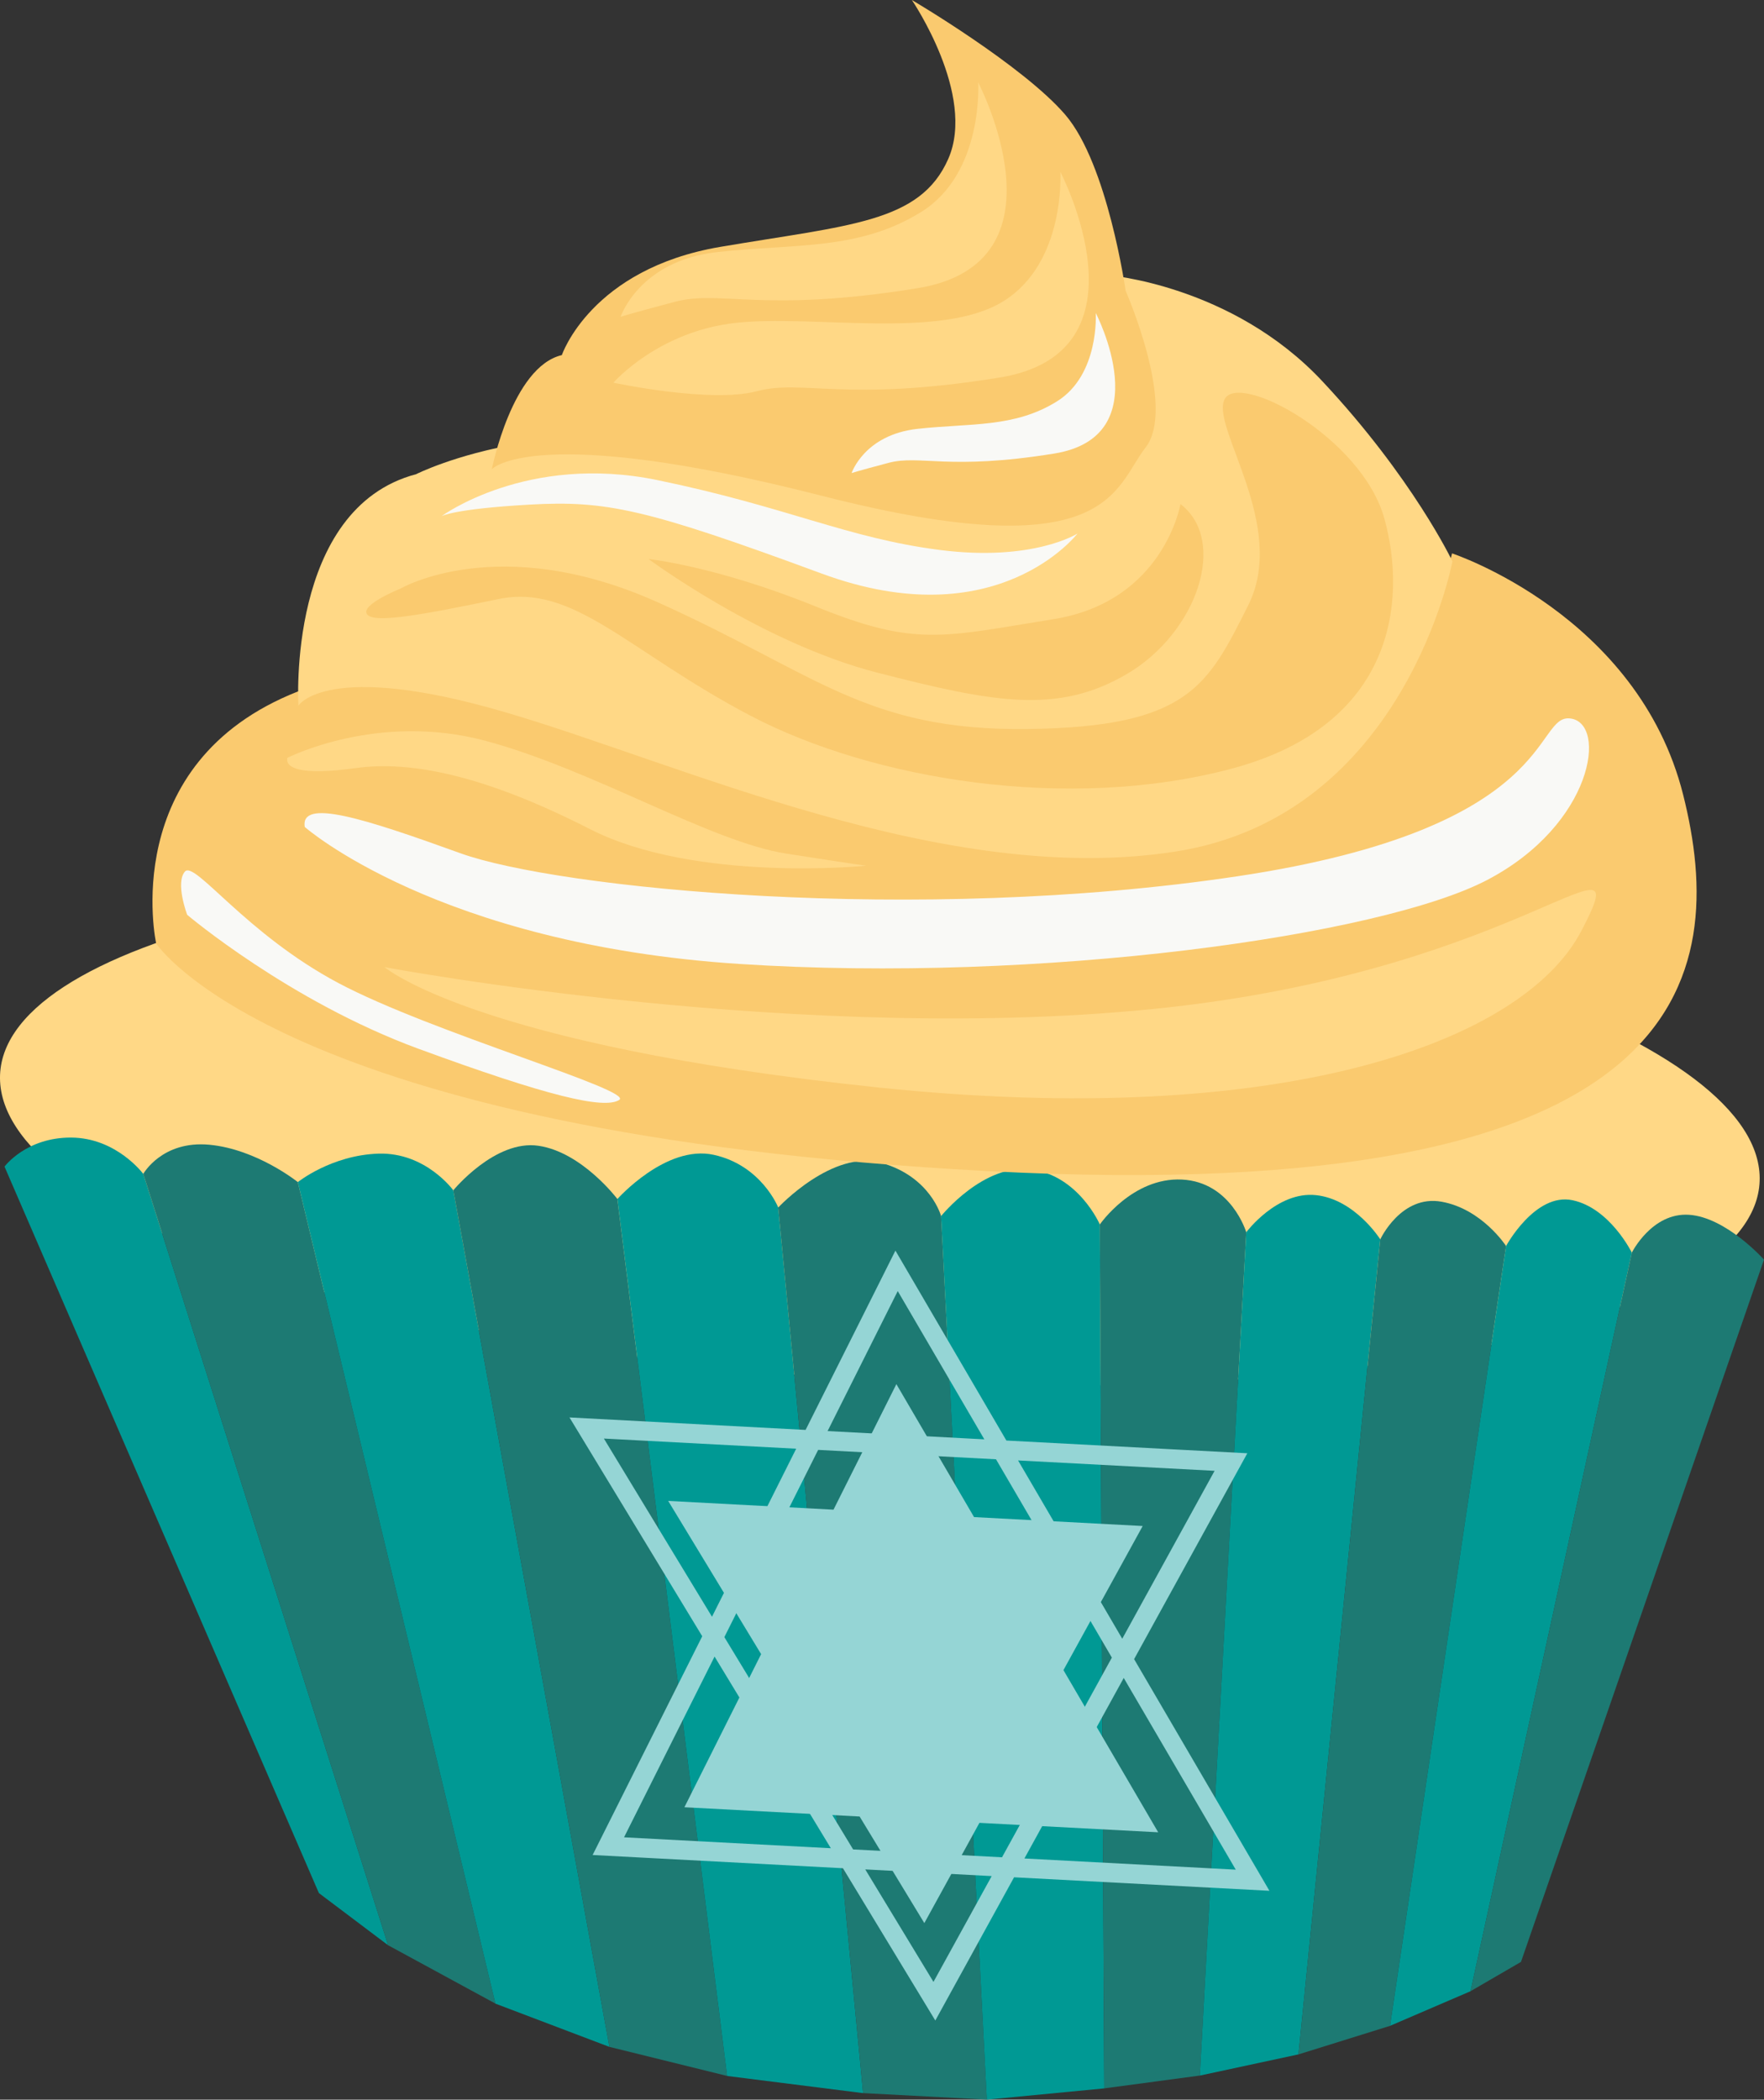 <svg xmlns="http://www.w3.org/2000/svg" width="907.41" height="1080" viewBox="0 0 907.41 1080"><rect x="0" y="0" width="907.41" height="1080" fill="#333333" stroke="none"/><g id="a"/><g id="b"><g id="c"><g id="d"><path d="M905.14 604.19c3.73 71.98-195.85 119.61-445.8 106.4C209.43 697.37 3.78 628.32.05 556.34c-3.73-71.98 195.87-119.61 445.79-106.4 249.95 13.21 455.57 82.27 459.3 154.25h0z" fill="#ffd886" fill-rule="evenodd"/><path d="M164.05 973.77 2.32 600.07s11.1-15.1 34.39-14.93c23.29.16 37 18.7 37 18.7l125.96 396.76-35.61-26.84h0z" fill="#009994" fill-rule="evenodd"/><path d="M254.85 1030.6 153.2 608.04s-20.98-16.88-45.43-19.21c-24.44-2.31-34.07 15-34.07 15l125.96 396.76 55.19 30h0z" fill="#1d7a73" fill-rule="evenodd"/><path d="M313.49 1052.87l-58.64-22.26-101.65-422.56s17.25-13.89 41.53-14.65c24.3-.74 38.46 18.88 38.46 18.88l80.31 440.59h0z" fill="#009994" fill-rule="evenodd"/><path d="M374.01 1067.8l-56.43-451.07s-18.17-24.08-40.57-27.37c-22.36-3.32-43.83 22.91-43.83 22.91l80.31 440.59 60.52 14.94h0z" fill="#1d7a73" fill-rule="evenodd"/><path d="M443.99 1076.64l-43.66-455.52s-8.54-21.68-33.14-27.1c-24.61-5.43-49.6 22.73-49.6 22.73l56.43 451.07 69.97 8.83h0z" fill="#009994" fill-rule="evenodd"/><path d="M507.64 1080l-23.53-454.46s-5.4-20.18-30.58-27.36c-25.14-7.19-53.21 22.93-53.21 22.93l43.67 455.52 63.65 3.36h0z" fill="#1d7a73" fill-rule="evenodd"/><path d="M568.02 1074.21l-2.25-444.35s-10.82-25.09-35.32-28.34c-24.49-3.24-46.36 24.02-46.36 24.02l23.54 454.46 60.39-5.79h0z" fill="#009994" fill-rule="evenodd"/><path d="M617.2 1067.62l23.88-433.78s-7.7-25.88-33.15-27.11c-25.44-1.22-42.18 23.12-42.18 23.12l2.26 444.35 49.18-6.59h0z" fill="#1d7a73" fill-rule="evenodd"/><path d="M667.94 1056.72l42.08-419.24s-13.03-20.62-33.08-22.73c-20.03-2.14-35.87 19.09-35.87 19.09l-23.87 433.78 50.73-10.9h0z" fill="#009994" fill-rule="evenodd"/><path d="M715.02 1042.03l59.71-401.12s-12.36-19.07-33.19-22.78c-20.81-3.73-31.52 19.36-31.52 19.36l-42.08 419.24 47.09-14.69h0z" fill="#1d7a73" fill-rule="evenodd"/><path d="M756.47 1024.21l82.96-379.88s-11.24-22.88-30.49-26.96c-19.23-4.08-34.21 23.54-34.21 23.54l-59.7 401.13 41.45-17.82h0z" fill="#009994" fill-rule="evenodd"/><path d="M782.4 1009.14l125.01-361.22s-19.47-21.83-38.58-23.07c-19.11-1.24-29.41 19.48-29.41 19.48l-82.95 379.88 25.93-15.06h0z" fill="#1d7a73" fill-rule="evenodd"/><path d="M80.33 485.28s-20.43-92.79 72.81-129.57c93.22-36.76 267.22 87.8 414.44 78.89 147.2-8.91 179.35-149.96 179.35-149.96.0.0 95.65 31.46 118.91 124.23 23.28 92.76 6.6 212.78-357.8 193.51-364.4-19.27-427.7-117.1-427.7-117.1h0z" fill="#faca6f" fill-rule="evenodd"/><path d="M214.09 243.89s79.49-40.2 186.06-4.94c106.57 35.28 147.2 24.53 173.81-9.85 26.64-34.4-4.54-87.61-4.54-87.61.0.0 64.15 4.82 110.74 54.54 46.6 49.75 66.97 92.73 66.97 92.73.0.0-24.34 130.87-142.56 149.28-118.23 18.42-252.96-44.81-344.82-71.73-91.83-26.93-106.24-3.35-106.24-3.35.01.0-6.2-101.44 60.58-119.06h0z" fill="#ffd886" fill-rule="evenodd"/><path d="M469.06.0s57.23 33.68 79 59.11c21.77 25.43 30.97 90.46 30.97 90.46.0.0 26.38 60.01 10.22 80.66-16.14 20.65-17.77 62.83-166.32 24.84-148.54-37.99-169.93-13.72-169.93-13.72.0.0 10.41-52.73 36.02-58.7h0s14.87-44.33 81.46-55.66c66.6-11.32 102.88-12.34 117.33-45.31C502.25 48.68 469.06.0 469.06.0" fill="#faca6f" fill-rule="evenodd"/><path d="M206.02 302.76s50.62-29.63 132.2 6.99c81.58 36.6 106.95 66.21 190.24 65.24 83.27-.99 92.88-22.46 113.58-63.54 20.68-41.07-19.35-91.64-12.11-106.06 7.22-14.42 70.57 19.46 82.19 61.33 11.62 41.86 5.64 106.15-78.44 128.63-84.07 22.46-184.9 5.71-247.64-27.22-62.76-32.92-90.79-68.06-129.59-60-38.78 8.02-64.05 12.75-67.64 7.85-3.61-4.9 17.2-13.21 17.21-13.22h0z" fill="#faca6f" fill-rule="evenodd"/><path d="M227.12 265.52s43.94-32.43 111.05-18.57c67.15 13.86 97.47 29.84 145.42 35.96 47.95 6.09 70.67-8.46 70.67-8.46.0.0-41.27 53.91-131.66 20.55-90.37-33.36-110.82-37.65-150.17-35.44-39.37 2.22-45.31 5.96-45.3 5.96h0z" fill="#f9f9f6" fill-rule="evenodd"/><path d="M319.24 162.97s9.57-28.85 49.6-33.29c40.03-4.45 72.92-.68 105.09-20.69 32.16-20 29.26-66.6 29.26-66.6.0.0 48.57 92.92-31.25 105.86-79.81 12.93-101.09.72-124.9 7.02-23.83 6.31-27.79 7.7-27.79 7.7h0z" fill="#ffd886" fill-rule="evenodd"/><path d="M197.83 497.47s46.53 40.14 253.68 61.87c207.19 21.72 331.75-22.84 361.92-80.46 30.18-57.63-27.78 18.81-212.43 39.29-184.67 20.45-403.17-20.7-403.17-20.7h0z" fill="#ffd886" fill-rule="evenodd"/><path d="M315.55 196.84s22.8-26.3 62.8-30.75c40.03-4.44 105.67 8.85 137.83-11.16 32.17-19.99 29.26-66.56 29.26-66.56.0.0 48.57 92.89-31.25 105.83-79.82 12.94-101.09.72-124.92 7.04-23.81 6.3-73.73-4.39-73.72-4.4h0z" fill="#ffd886" fill-rule="evenodd"/><path d="M438.07 243.33s6.52-19.68 33.84-22.73c27.36-3.03 49.81-.47 71.78-14.13 21.97-13.66 19.97-45.47 19.97-45.47.0.0 33.18 63.45-21.33 72.29-54.53 8.85-69.04.49-85.32 4.8-16.26 4.31-18.96 5.25-18.95 5.25h0z" fill="#f9f9f6" fill-rule="evenodd"/><path d="M156.76 425.36s68.4 60.38 223.56 70.47c155.18 10.08 329.92-14.54 384.65-43.17 54.73-28.63 62.02-80.74 42.81-83.1-19.18-2.36-5.52 56.34-171.23 81.17-165.68 24.84-349.8 6.19-399.7-11.84-49.89-18.04-82.45-28.39-80.09-13.53h0z" fill="#f9f9f6" fill-rule="evenodd"/><path d="M96.29 470.56s52.6 44.51 118.93 68.88c66.35 24.37 95.54 31.3 103.33 26.33 7.79-4.98-96.78-34.74-144.52-60.14-47.74-25.4-73.84-63.12-78.9-57.32-5.06 5.77 1.15 22.25 1.16 22.24h0z" fill="#f9f9f6" fill-rule="evenodd"/><path d="M147.78 389.84s46.39-23.78 102.17-8.73c55.81 15.08 115.39 51.87 154.63 57.98 39.21 6.11 41.03 6.21 41.03 6.21.01.0-87.9 8.89-142.32-18.91-54.42-27.82-92.39-35.21-120.35-31.3-27.98 3.9-36.22.09-35.16-5.24h0z" fill="#ffd886" fill-rule="evenodd"/><path d="M607.24 259.27s-8.48 50.12-65.35 59.22c-56.89 9.1-70.71 14.44-122.1-6.45-51.39-20.9-86.17-24.49-86.17-24.49.0.0 58.22 43.21 117.75 58.47 59.52 15.25 92.64 21.71 128.49.56 35.85-21.14 51.99-68.33 27.38-87.31h0z" fill="#faca6f" fill-rule="evenodd"/><path d="M578.06 863.1l57.62 98.6-108.72-5.75 51.1-92.86h0zm-97.88 156.33-35.09-57.86 65.04 3.44-29.95 54.42h0zm-159.17-74.37 46.57-92.96 59.81 98.58-106.38-5.62h0zm-10.37-205.11 98.92 5.23-43.31 86.43-55.61-91.66h0zm151.16-75.86 44.55 76.27-80.63-4.26 36.08-72.01h0zm110.15 188.53-56.51 102.72-76.59-4.05-66.24-109.21 48.25-96.3 91.49 4.84 59.6 102.01h0zm52.84-96.06-47.5 86.36-53.59-91.71 101.09 5.34h0zm-41.39 96.83 58.23-105.87-123.94-6.55-57.08-97.69-46.21 92.23-121.46-6.42 68.29 112.55-56.38 112.52 128.77 6.81 47.51 78.33 40.51-73.67 131.36 6.94-69.61-119.16h0z" fill="#95d5d5" fill-rule="evenodd"/><path d="M587.81 784.94 501.06 780.35 461.1 711.96 428.76 776.53 343.72 772.03 391.52 850.84 352.06 929.6 356.68 929.84 442.19 934.36 475.48 989.19 503.83 937.62 595.78 942.48 547.04 859.06 587.81 784.94v0z" fill="#95d5d5" fill-rule="evenodd"/></g></g></g></svg>